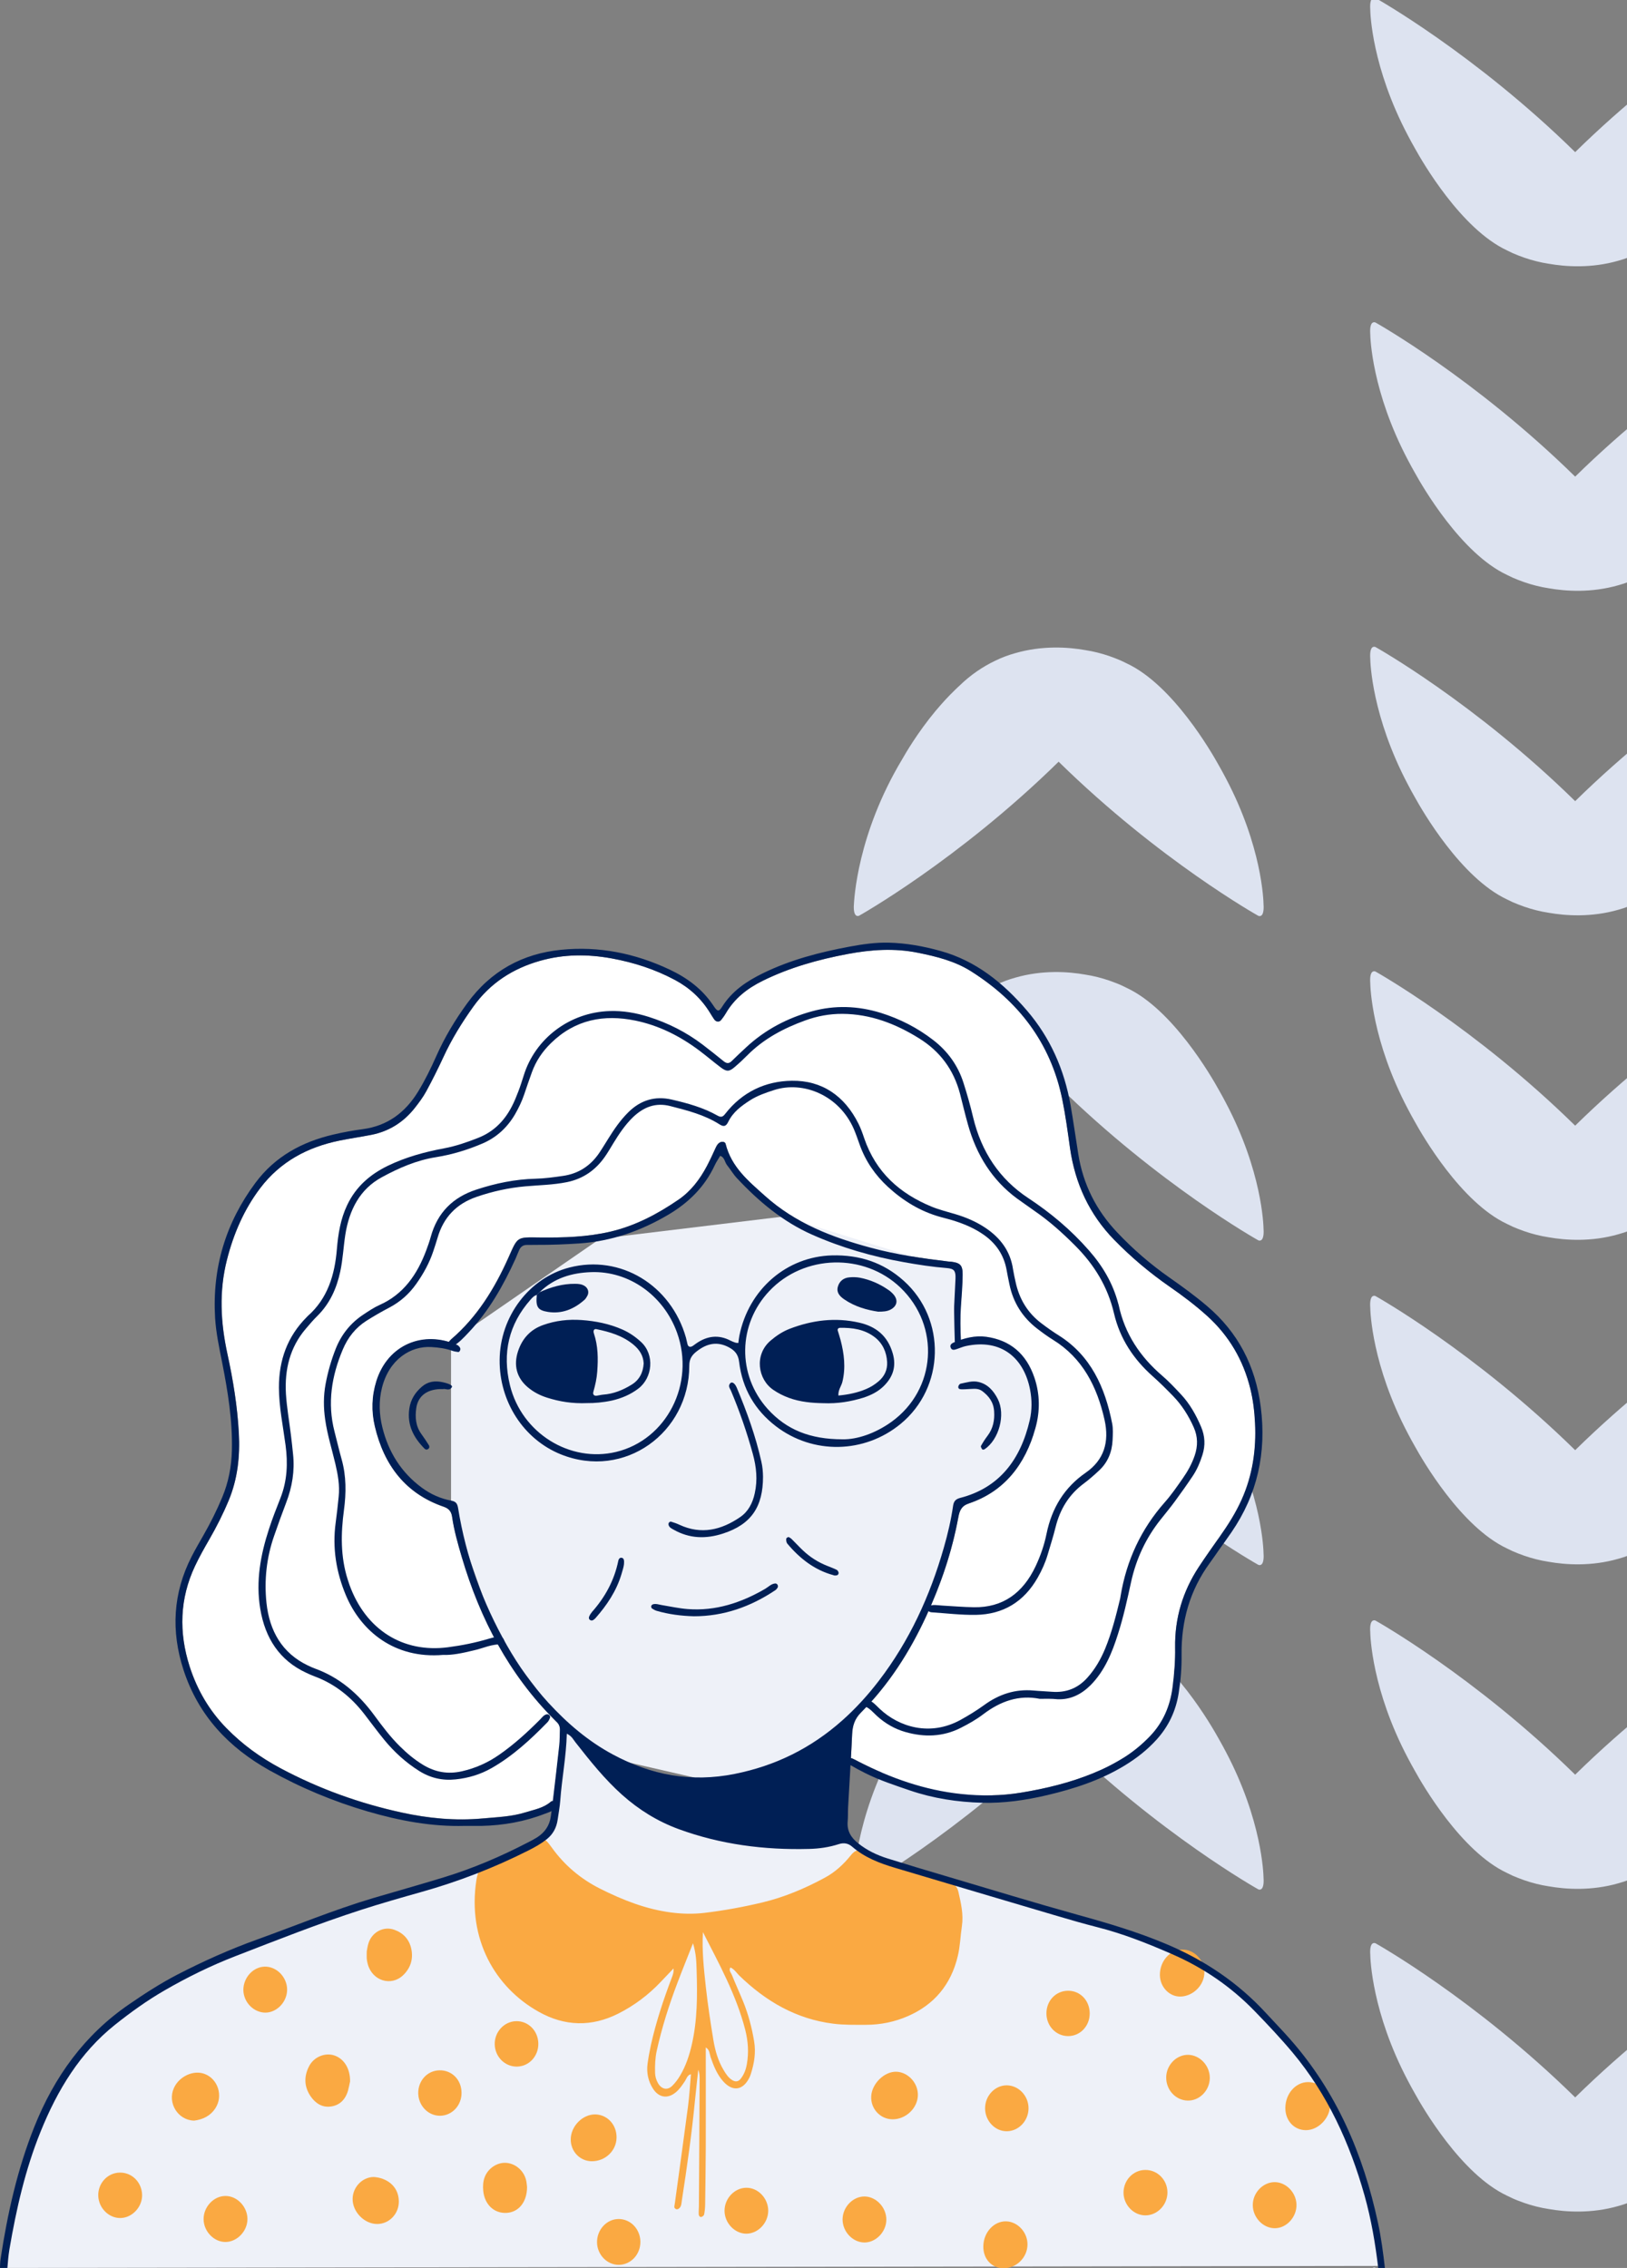<svg width="404" height="563" viewBox="0 0 404 563" fill="none" xmlns="http://www.w3.org/2000/svg">
<rect x="0" y="0" width="404" height="563" fill="#808080" stroke="none"/>
<g clip-path="url(#clip0_5_175)">
<path d="M232.342 579.234L232.562 578.985C233.956 577.324 235.491 575.644 237.145 574.053C237.746 573.457 238.06 573.177 238.147 573.1L238.173 573.078C241.032 570.292 244.06 568.268 247.102 566.822C248.73 566.018 250.405 565.402 252.082 564.935C258.856 562.975 265.253 563.428 269.462 564.171C270.146 564.277 270.673 564.377 271.013 564.445C273.046 564.861 275.04 565.456 276.97 566.219C277.908 566.569 278.833 566.984 279.739 567.454C279.767 567.467 279.793 567.481 279.821 567.494C291.218 572.839 300.819 589.48 302.65 592.802C303.261 593.868 303.839 594.926 304.384 595.972C313.358 612.958 313.736 626.289 313.752 627.38C313.761 627.546 313.767 627.673 313.771 627.76L313.775 627.822L313.775 627.995C313.775 628.029 313.774 628.062 313.774 628.094C313.768 629.357 313.445 629.891 313.224 630.045L313.202 630.06C312.834 630.346 312.423 630.121 312.423 630.121C312.423 630.121 287.848 616.374 262.868 591.877C237.897 616.36 213.343 630.098 213.343 630.098C213.343 630.098 212.003 630.831 212.003 627.972L212.003 627.799L212.007 627.728C212.089 626.026 212.86 609.869 224.018 591.274L224.099 591.132L224.113 591.112C224.686 590.103 227.711 584.801 232.342 579.234Z" fill="#DDE3F0"/>
<path d="M232.342 257.001L232.562 256.752C233.956 255.091 235.491 253.411 237.145 251.82C237.746 251.224 238.06 250.944 238.147 250.867L238.173 250.845C241.032 248.059 244.06 246.035 247.102 244.589C248.73 243.784 250.405 243.169 252.082 242.702C258.856 240.742 265.253 241.195 269.462 241.938C270.146 242.044 270.673 242.143 271.013 242.212C273.046 242.628 275.04 243.222 276.97 243.986C277.908 244.335 278.833 244.75 279.739 245.22C279.767 245.234 279.793 245.247 279.821 245.261C291.218 250.605 300.819 267.246 302.65 270.568C303.261 271.635 303.839 272.693 304.384 273.739C313.358 290.725 313.736 304.056 313.752 305.147C313.761 305.313 313.767 305.44 313.771 305.527L313.775 305.589L313.775 305.762C313.775 305.796 313.774 305.829 313.774 305.861C313.768 307.124 313.445 307.657 313.224 307.812L313.202 307.827C312.834 308.112 312.423 307.887 312.423 307.887C312.423 307.887 287.848 294.141 262.868 269.643C237.897 294.126 213.343 307.864 213.343 307.864C213.343 307.864 212.003 308.598 212.003 305.739L212.003 305.566L212.007 305.495C212.089 303.792 212.86 287.636 224.018 269.041L224.099 268.899L224.113 268.879C224.686 267.87 227.711 262.568 232.342 257.001Z" fill="#DDE3F0"/>
<path d="M232.342 418.117L232.562 417.869C233.956 416.207 235.491 414.528 237.144 412.936C237.745 412.341 238.06 412.061 238.147 411.984L238.173 411.962C241.031 409.175 244.06 407.152 247.101 405.706C248.73 404.901 250.405 404.285 252.081 403.818C258.856 401.859 265.253 402.311 269.462 403.055C270.146 403.161 270.673 403.26 271.013 403.328C273.046 403.745 275.04 404.339 276.97 405.102C277.908 405.452 278.832 405.867 279.739 406.337C279.767 406.35 279.793 406.364 279.821 406.377C291.218 411.722 300.819 428.363 302.65 431.685C303.261 432.752 303.838 433.809 304.384 434.856C313.357 451.841 313.736 465.173 313.752 466.264C313.761 466.429 313.766 466.557 313.771 466.643L313.775 466.706L313.775 466.879C313.775 466.912 313.774 466.945 313.774 466.978C313.768 468.24 313.445 468.774 313.224 468.929L313.202 468.943C312.834 469.229 312.423 469.004 312.423 469.004C312.423 469.004 287.848 455.258 262.868 430.76C237.897 455.243 213.343 468.981 213.343 468.981C213.343 468.981 212.003 469.714 212.003 466.856L212.003 466.683L212.007 466.611C212.089 464.909 212.86 448.753 224.018 430.158L224.099 430.016L224.112 429.996C224.686 428.987 227.711 423.685 232.342 418.117Z" fill="#DDE3F0"/>
<path d="M232.342 498.676L232.562 498.427C233.956 496.765 235.491 495.086 237.145 493.495C237.746 492.899 238.06 492.619 238.147 492.542L238.173 492.52C241.032 489.734 244.06 487.71 247.102 486.264C248.73 485.459 250.405 484.843 252.082 484.377C258.856 482.417 265.253 482.87 269.462 483.613C270.146 483.719 270.673 483.818 271.013 483.887C273.046 484.303 275.04 484.897 276.97 485.661C277.908 486.01 278.833 486.425 279.739 486.895C279.767 486.909 279.793 486.922 279.821 486.936C291.218 492.28 300.819 508.921 302.65 512.243C303.261 513.31 303.839 514.368 304.384 515.414C313.358 532.4 313.736 545.731 313.752 546.822C313.761 546.988 313.767 547.115 313.771 547.202L313.775 547.264L313.775 547.437C313.775 547.471 313.774 547.503 313.774 547.536C313.768 548.799 313.445 549.332 313.224 549.487L313.202 549.502C312.834 549.787 312.423 549.562 312.423 549.562C312.423 549.562 287.848 535.816 262.868 511.318C237.897 535.801 213.343 549.539 213.343 549.539C213.343 549.539 212.003 550.272 212.003 547.414L212.003 547.241L212.008 547.17C212.089 545.467 212.86 529.311 224.018 510.716L224.099 510.574L224.113 510.554C224.686 509.545 227.711 504.243 232.342 498.676Z" fill="#DDE3F0"/>
<path d="M232.342 176.444L232.562 176.195C233.956 174.534 235.491 172.854 237.145 171.263C237.746 170.667 238.06 170.388 238.147 170.31L238.173 170.288C241.032 167.502 244.06 165.479 247.102 164.032C248.73 163.228 250.405 162.612 252.082 162.145C258.856 160.185 265.253 160.638 269.462 161.381C270.146 161.487 270.673 161.587 271.013 161.655C273.046 162.071 275.04 162.666 276.97 163.429C277.908 163.779 278.833 164.194 279.739 164.664C279.767 164.677 279.793 164.691 279.821 164.704C291.218 170.049 300.819 186.69 302.65 190.012C303.261 191.078 303.839 192.136 304.384 193.182C313.358 210.168 313.736 223.499 313.752 224.59C313.761 224.756 313.767 224.883 313.771 224.97L313.775 225.032L313.775 225.205C313.775 225.239 313.774 225.272 313.774 225.304C313.768 226.567 313.445 227.101 313.224 227.255L313.202 227.27C312.834 227.556 312.423 227.331 312.423 227.331C312.423 227.331 287.848 213.584 262.868 189.087C237.897 213.57 213.343 227.308 213.343 227.308C213.343 227.308 212.003 228.041 212.003 225.182L212.003 225.009L212.008 224.938C212.089 223.236 212.86 207.079 224.018 188.484L224.099 188.342L224.113 188.322C224.686 187.314 227.711 182.011 232.342 176.444Z" fill="#DDE3F0"/>
<path d="M232.342 337.559L232.562 337.31C233.956 335.649 235.491 333.969 237.145 332.378C237.746 331.782 238.06 331.502 238.147 331.425L238.173 331.403C241.032 328.617 244.06 326.593 247.102 325.147C248.73 324.343 250.405 323.727 252.082 323.26C258.856 321.3 265.253 321.753 269.462 322.496C270.146 322.602 270.673 322.702 271.013 322.77C273.046 323.186 275.04 323.78 276.97 324.544C277.908 324.894 278.833 325.309 279.739 325.779C279.767 325.792 279.793 325.805 279.821 325.819C291.218 331.163 300.819 347.805 302.65 351.127C303.261 352.193 303.839 353.251 304.384 354.297C313.358 371.283 313.736 384.614 313.752 385.705C313.761 385.871 313.767 385.998 313.771 386.085L313.775 386.147L313.775 386.32C313.775 386.354 313.774 386.387 313.774 386.419C313.768 387.682 313.445 388.216 313.224 388.37L313.202 388.385C312.834 388.671 312.423 388.446 312.423 388.446C312.423 388.446 287.848 374.699 262.868 350.202C237.897 374.685 213.343 388.422 213.343 388.422C213.343 388.422 212.003 389.156 212.003 386.297L212.003 386.124L212.008 386.053C212.089 384.351 212.86 368.194 224.018 349.599L224.099 349.457L224.113 349.437C224.686 348.428 227.711 343.126 232.342 337.559Z" fill="#DDE3F0"/>
<path d="M421.66 533.308L421.44 533.556C420.046 535.218 418.51 536.897 416.857 538.489C416.256 539.084 415.942 539.364 415.855 539.441L415.828 539.463C412.97 542.25 409.942 544.273 406.9 545.72C405.272 546.524 403.597 547.14 401.92 547.607C395.146 549.567 388.749 549.114 384.54 548.37C383.856 548.264 383.329 548.165 382.989 548.097C380.956 547.68 378.962 547.086 377.032 546.323C376.093 545.973 375.169 545.558 374.263 545.088C374.235 545.075 374.209 545.061 374.181 545.048C362.783 539.703 353.183 523.062 351.352 519.74C350.741 518.673 350.163 517.616 349.617 516.569C340.644 499.584 340.266 486.252 340.25 485.161C340.241 484.996 340.235 484.869 340.231 484.782L340.227 484.719L340.227 484.546C340.227 484.513 340.228 484.48 340.228 484.447C340.234 483.185 340.557 482.651 340.778 482.496L340.8 482.482C341.168 482.196 341.579 482.421 341.579 482.421C341.579 482.421 366.154 496.167 391.134 520.665C416.105 496.182 440.658 482.444 440.658 482.444C440.658 482.444 441.999 481.711 441.999 484.569L441.999 484.742L441.994 484.814C441.913 486.516 441.142 502.672 429.984 521.267L429.902 521.409L429.889 521.429C429.316 522.438 426.29 527.74 421.66 533.308Z" fill="#DDE3F0"/>
<path d="M421.66 613.864L421.44 614.113C420.046 615.774 418.51 617.454 416.857 619.045C416.256 619.641 415.942 619.921 415.855 619.998L415.828 620.02C412.97 622.806 409.942 624.83 406.9 626.276C405.272 627.08 403.597 627.696 401.92 628.163C395.146 630.123 388.749 629.67 384.54 628.927C383.856 628.821 383.329 628.722 382.989 628.653C380.956 628.237 378.962 627.643 377.032 626.879C376.093 626.529 375.169 626.115 374.263 625.645C374.235 625.631 374.209 625.618 374.181 625.604C362.783 620.26 353.183 603.618 351.352 600.297C350.741 599.23 350.163 598.172 349.617 597.126C340.644 580.14 340.266 566.809 340.25 565.718C340.241 565.552 340.235 565.425 340.231 565.338L340.227 565.276L340.227 565.103C340.227 565.069 340.228 565.036 340.228 565.004C340.234 563.741 340.557 563.208 340.778 563.053L340.8 563.038C341.168 562.752 341.579 562.978 341.579 562.978C341.579 562.978 366.154 576.724 391.134 601.221C416.105 576.738 440.658 563.001 440.658 563.001C440.658 563.001 441.999 562.267 441.999 565.126L441.999 565.299L441.994 565.37C441.913 567.073 441.142 583.229 429.984 601.824L429.902 601.966L429.889 601.986C429.316 602.995 426.29 608.297 421.66 613.864Z" fill="#DDE3F0"/>
<path d="M421.654 50.406L421.434 50.654C420.04 52.316 418.505 53.995 416.852 55.587C416.251 56.182 415.936 56.462 415.849 56.539L415.823 56.561C412.965 59.348 409.936 61.371 406.895 62.817C405.266 63.622 403.591 64.238 401.915 64.704C395.14 66.664 388.743 66.212 384.534 65.468C383.85 65.362 383.323 65.263 382.983 65.195C380.95 64.778 378.956 64.184 377.026 63.421C376.088 63.071 375.164 62.656 374.257 62.186C374.229 62.173 374.203 62.159 374.176 62.145C362.778 56.801 353.177 40.16 351.347 36.838C350.735 35.771 350.158 34.714 349.612 33.667C340.639 16.682 340.26 3.35 340.244 2.259C340.235 2.094 340.23 1.966 340.225 1.879L340.221 1.817L340.221 1.644C340.221 1.611 340.222 1.578 340.222 1.545C340.228 0.283 340.551 -0.251 340.772 -0.406L340.794 -0.42C341.162 -0.706 341.573 -0.481 341.573 -0.481C341.573 -0.481 366.148 13.265 391.128 37.763C416.099 13.28 440.653 -0.458 440.653 -0.458C440.653 -0.458 441.993 -1.191 441.993 1.667L441.993 1.84L441.989 1.911C441.907 3.614 441.136 19.77 429.978 38.365L429.897 38.507L429.884 38.527C429.31 39.536 426.285 44.838 421.654 50.406Z" fill="#DDE3F0"/>
<path d="M421.654 372.639L421.434 372.888C420.04 374.549 418.505 376.229 416.852 377.82C416.251 378.416 415.936 378.696 415.849 378.773L415.823 378.795C412.965 381.581 409.936 383.605 406.895 385.051C405.266 385.855 403.591 386.471 401.915 386.938C395.14 388.898 388.743 388.445 384.534 387.702C383.85 387.596 383.323 387.496 382.983 387.428C380.95 387.012 378.956 386.418 377.026 385.654C376.088 385.304 375.164 384.889 374.257 384.419C374.229 384.406 374.203 384.393 374.175 384.379C362.778 379.035 353.177 362.393 351.346 359.071C350.735 358.005 350.157 356.947 349.612 355.901C340.638 338.915 340.26 325.584 340.244 324.493C340.235 324.327 340.23 324.2 340.225 324.113L340.221 324.051L340.221 323.878C340.221 323.844 340.222 323.811 340.222 323.779C340.228 322.516 340.551 321.982 340.772 321.828L340.794 321.813C341.162 321.527 341.573 321.752 341.573 321.752C341.573 321.752 366.148 335.499 391.128 359.996C416.099 335.513 440.653 321.776 440.653 321.776C440.653 321.776 441.993 321.042 441.993 323.901L441.993 324.074L441.989 324.145C441.907 325.847 441.136 342.004 429.978 360.599L429.897 360.741L429.884 360.761C429.31 361.77 426.285 367.072 421.654 372.639Z" fill="#DDE3F0"/>
<path d="M421.654 211.522L421.434 211.771C420.04 213.432 418.505 215.112 416.852 216.703C416.251 217.299 415.936 217.579 415.849 217.656L415.823 217.678C412.965 220.464 409.936 222.488 406.895 223.934C405.266 224.739 403.591 225.354 401.915 225.821C395.14 227.781 388.743 227.328 384.534 226.585C383.85 226.479 383.323 226.38 382.983 226.311C380.95 225.895 378.956 225.301 377.026 224.537C376.088 224.188 375.164 223.773 374.257 223.303C374.229 223.289 374.203 223.276 374.175 223.262C362.778 217.918 353.177 201.277 351.346 197.955C350.735 196.888 350.157 195.83 349.612 194.784C340.638 177.798 340.26 164.467 340.244 163.376C340.235 163.21 340.23 163.083 340.225 162.996L340.221 162.934L340.221 162.761C340.221 162.727 340.222 162.694 340.222 162.662C340.228 161.399 340.551 160.866 340.772 160.711L340.794 160.696C341.162 160.411 341.573 160.636 341.573 160.636C341.573 160.636 366.148 174.382 391.128 198.88C416.099 174.397 440.653 160.659 440.653 160.659C440.653 160.659 441.993 159.925 441.993 162.784L441.993 162.957L441.989 163.028C441.907 164.731 441.136 180.887 429.978 199.482L429.897 199.624L429.884 199.644C429.31 200.653 426.285 205.955 421.654 211.522Z" fill="#DDE3F0"/>
<path d="M421.654 130.964L421.434 131.213C420.04 132.874 418.505 134.553 416.851 136.145C416.25 136.74 415.936 137.02 415.849 137.098L415.823 137.12C412.964 139.906 409.936 141.929 406.894 143.376C405.266 144.18 403.591 144.796 401.914 145.263C395.14 147.223 388.743 146.77 384.534 146.027C383.85 145.921 383.323 145.821 382.983 145.753C380.95 145.337 378.956 144.742 377.026 143.979C376.088 143.629 375.164 143.214 374.257 142.744C374.229 142.731 374.203 142.717 374.175 142.704C362.778 137.359 353.177 120.718 351.346 117.396C350.735 116.329 350.157 115.272 349.612 114.226C340.638 97.24 340.26 83.909 340.244 82.817C340.235 82.652 340.229 82.525 340.225 82.438L340.221 82.376L340.221 82.202C340.221 82.169 340.222 82.136 340.222 82.103C340.228 80.841 340.551 80.307 340.772 80.152L340.794 80.138C341.162 79.852 341.573 80.077 341.573 80.077C341.573 80.077 366.148 93.824 391.128 118.321C416.099 93.838 440.653 80.1 440.653 80.1C440.653 80.1 441.993 79.367 441.993 82.225L441.993 82.399L441.989 82.47C441.907 84.172 441.136 100.329 429.978 118.924L429.897 119.066L429.884 119.086C429.31 120.094 426.285 125.397 421.654 130.964Z" fill="#DDE3F0"/>
<path d="M421.654 453.197L421.434 453.446C420.04 455.107 418.505 456.787 416.851 458.378C416.25 458.974 415.936 459.254 415.849 459.331L415.823 459.353C412.964 462.139 409.936 464.163 406.894 465.609C405.266 466.413 403.591 467.029 401.914 467.496C395.14 469.456 388.743 469.003 384.534 468.26C383.85 468.154 383.323 468.054 382.983 467.986C380.95 467.57 378.956 466.976 377.026 466.212C376.088 465.862 375.164 465.447 374.257 464.978C374.229 464.964 374.203 464.951 374.175 464.937C362.778 459.593 353.177 442.951 351.346 439.63C350.735 438.563 350.157 437.505 349.612 436.459C340.638 419.473 340.26 406.142 340.244 405.051C340.235 404.885 340.229 404.758 340.225 404.671L340.221 404.609L340.221 404.436C340.221 404.402 340.222 404.369 340.222 404.337C340.228 403.074 340.551 402.541 340.772 402.386L340.794 402.371C341.162 402.085 341.573 402.311 341.573 402.311C341.573 402.311 366.148 416.057 391.128 440.554C416.099 416.071 440.653 402.334 440.653 402.334C440.653 402.334 441.993 401.6 441.993 404.459L441.993 404.632L441.989 404.703C441.907 406.405 441.136 422.562 429.978 441.157L429.897 441.299L429.884 441.319C429.31 442.328 426.285 447.63 421.654 453.197Z" fill="#DDE3F0"/>
<path d="M421.654 292.08L421.434 292.329C420.04 293.991 418.505 295.67 416.851 297.262C416.25 297.857 415.936 298.137 415.849 298.214L415.823 298.236C412.964 301.022 409.936 303.046 406.894 304.492C405.266 305.297 403.591 305.913 401.914 306.379C395.14 308.339 388.743 307.887 384.534 307.143C383.85 307.037 383.323 306.938 382.983 306.869C380.95 306.453 378.956 305.859 377.026 305.095C376.088 304.746 375.164 304.331 374.257 303.861C374.229 303.847 374.203 303.834 374.175 303.82C362.778 298.476 353.177 281.835 351.346 278.513C350.735 277.446 350.157 276.388 349.612 275.342C340.638 258.357 340.26 245.025 340.244 243.934C340.235 243.769 340.229 243.641 340.225 243.554L340.221 243.492L340.221 243.319C340.221 243.286 340.222 243.253 340.222 243.22C340.228 241.958 340.551 241.424 340.772 241.269L340.794 241.254C341.162 240.969 341.573 241.194 341.573 241.194C341.573 241.194 366.148 254.94 391.128 279.438C416.099 254.955 440.653 241.217 440.653 241.217C440.653 241.217 441.993 240.484 441.993 243.342L441.993 243.515L441.989 243.586C441.907 245.289 441.136 261.445 429.978 280.04L429.897 280.182L429.884 280.202C429.31 281.211 426.285 286.513 421.654 292.08Z" fill="#DDE3F0"/>
</g>
<g clip-path="url(#clip1_5_175)">
<path d="M220.014 377.895C226.989 377.895 232.644 371.954 232.644 364.624C232.644 357.294 226.989 351.353 220.014 351.353C213.039 351.353 207.384 357.294 207.384 364.624C207.384 371.954 213.039 377.895 220.014 377.895Z" fill="#DAADAC"/>
<path d="M134.875 377.895C141.851 377.895 147.505 371.954 147.505 364.624C147.505 357.294 141.851 351.353 134.875 351.353C127.9 351.353 122.245 357.294 122.245 364.624C122.245 371.954 127.9 377.895 134.875 377.895Z" fill="#DAADAC"/>
<path d="M308.36 372.237C306.852 375.57 304.913 378.574 302.838 381.517C301.095 384.006 299.333 386.455 297.669 389.006C293.733 395.014 291.696 401.64 291.814 408.985C291.872 412.298 291.579 415.59 291.168 418.882C290.561 423.573 288.779 427.627 285.567 430.981C283.707 432.915 281.69 434.623 279.439 436.063C276.932 437.668 274.289 439.026 271.567 440.157C265.771 442.524 259.74 443.985 253.611 444.993C248.638 445.836 243.625 445.857 238.651 445.343C229.683 444.376 221.263 441.433 213.196 437.297C212.706 437.03 212.217 436.783 211.727 436.557C211.59 436.495 211.434 436.454 211.296 436.433C211.414 434.479 211.512 432.503 211.59 430.528C211.688 428.368 212.236 426.66 213.822 425.096C214.273 424.643 214.704 424.191 215.095 423.738C215.546 423.306 215.957 422.853 216.368 422.401C221.968 416.146 226.413 408.985 229.996 401.208C230.173 400.817 230.368 400.426 230.525 400.014C230.74 399.541 230.956 399.068 231.152 398.595C234.226 391.558 236.576 384.274 237.966 376.64C238.279 375.035 238.73 373.842 240.551 373.225C249.362 370.262 254.571 363.595 257.116 354.48C258.271 350.344 258.252 346.147 256.862 342.011C254.845 336.044 250.811 332.67 244.878 331.847C242.704 331.559 240.59 331.929 238.553 332.608C238.416 329.851 238.357 327.053 238.553 324.275C238.749 321.662 238.945 319.049 238.984 316.415C239.004 314.049 238.397 313.493 236.106 313.205C235.89 313.164 235.675 313.185 235.459 313.164C228.978 312.382 222.516 311.456 216.192 309.749C206.636 307.177 197.511 303.72 189.855 296.827C185.802 293.185 181.572 289.728 180.123 283.926C180.006 283.412 179.242 283.309 178.753 283.597C178.107 283.947 177.852 284.543 177.578 285.161C176.912 286.601 176.246 288.041 175.522 289.44C173.74 292.774 171.547 295.695 168.453 297.815C163.225 301.395 157.723 304.275 151.594 305.736C145.817 307.094 139.963 307.259 134.088 307.197C128.234 307.115 128.586 306.888 126.217 312.197C122.771 319.913 118.424 326.97 112.04 332.444C111.805 332.629 111.59 332.896 111.413 333.143C103.738 330.88 96.082 334.604 93.497 342.937C92.361 346.6 92.244 350.386 93.125 354.11C95.416 363.904 100.859 370.838 110.141 374.048C111.472 374.5 112.118 375.22 112.314 376.62C112.823 380.015 113.744 383.307 114.723 386.578C116.798 393.615 119.422 400.302 122.751 406.537C123.064 407.133 123.378 407.73 123.71 408.327C127.509 415.117 132.13 421.372 137.75 426.989C137.907 427.154 138.044 427.318 138.22 427.462C138.847 428.018 139.14 428.717 139.101 429.561C139.042 430.816 139.082 432.092 138.944 433.326C138.494 437.647 137.965 441.948 137.456 446.248C137.417 446.536 137.398 446.803 137.358 447.092C137.163 447.03 136.967 447.092 136.81 447.236C134.97 448.84 132.698 449.19 130.525 449.869C127.039 450.96 123.456 451.063 119.892 451.392C113.097 452.03 106.381 451.371 99.782 449.931C89.326 447.668 79.281 444.067 69.706 438.964C64.693 436.289 60.209 433.038 56.195 428.944C51.965 424.602 48.989 419.52 47.109 413.697C44.388 405.199 44.623 396.846 48.441 388.739C49.498 386.496 50.732 384.315 51.965 382.175C53.767 379.048 55.392 375.817 56.802 372.463C59.015 367.114 59.622 361.496 59.308 355.715C58.956 349.069 57.898 342.567 56.489 336.106C54.785 328.308 54.374 320.53 56.371 312.711C58.016 306.23 60.62 300.243 64.595 294.975C69.627 288.309 76.442 284.749 84.255 283.144C86.918 282.609 89.6 282.218 92.283 281.704C96.61 280.84 100.194 278.597 103.013 275.037C104.031 273.72 105.069 272.362 105.872 270.881C107.38 268.103 108.79 265.264 110.121 262.404C112.158 257.959 114.703 253.844 117.523 249.914C121.752 243.988 127.431 240.408 134.108 238.515C139.982 236.849 145.935 236.828 151.907 237.919C157.39 238.927 162.657 240.614 167.65 243.289C171.214 245.202 174.112 247.857 176.305 251.396C176.658 251.972 176.99 252.569 177.382 253.104C177.852 253.721 178.596 253.762 179.066 253.206C179.497 252.692 179.888 252.136 180.221 251.56C182.414 247.816 185.587 245.367 189.327 243.515C196.062 240.182 203.17 238.207 210.474 236.828C216.29 235.717 222.105 235.326 227.96 236.519C232.561 237.445 237.143 238.577 241.197 241.149C252.769 248.474 260.837 258.68 263.774 272.836C264.596 276.827 265.144 280.922 265.712 284.975C266.985 293.864 270.549 301.477 276.697 307.794C280.907 312.115 285.489 315.962 290.404 319.357C293.674 321.641 296.866 324.008 299.822 326.703C305.168 331.559 308.732 337.567 310.494 344.748C311.179 347.546 311.512 350.365 311.669 353.225C312.002 359.83 311.062 366.188 308.36 372.237Z" fill="white"/>
<path d="M340 544.5L343 562.5L1 563V559L5 541.5L10 528L16 516L24.5 505.5L35 496.5L51.5 487.5L89 473.5L120 463.5L136.5 455L138.5 446.5L140 428L150.5 438.5L209.5 455L215.5 460.5L237.5 467.5L281 480L298 487.5L310 496.5L323.5 511.5L331.5 523L340 544.5Z" fill="#EEF1F8"/>
<path d="M123.5 406.5L139.5 427.5L149.5 436L186.5 444.5L210.5 427.5L222.5 413.5L234 389.5L238 373L245 370.5L251.5 365.5L255.5 357L257 349.5L255.5 341L253.5 337.5L248.5 334L242.5 333H238V315.5L194.5 302L149 307.5L112 333V374L123.5 406.5Z" fill="#EEF1F8"/>
<path d="M181.359 488.408C180.889 489.19 181.535 489.725 181.751 490.301C182.632 492.503 183.631 494.663 184.531 496.865C185.824 500.034 186.685 503.326 187.253 506.721C187.723 509.519 187.292 512.173 186.45 514.807C186.352 515.136 186.235 515.466 186.078 515.754C184.492 518.963 181.888 519.313 179.538 516.638C178.03 514.931 177.188 512.811 176.444 510.651C176.17 509.828 176.229 508.82 175.25 508.264C175.25 516.535 175.269 524.766 175.25 532.975C175.23 537.77 175.152 542.584 175.093 547.378C175.074 548.16 174.995 548.963 174.839 549.745C174.78 549.992 174.427 550.28 174.153 550.341C173.801 550.424 173.527 550.053 173.507 549.745C173.468 549.066 173.527 548.387 173.546 547.708C173.605 537.07 173.683 526.453 173.723 515.815C173.723 515.136 173.644 514.457 173.39 513.778C173.116 516.33 172.822 518.881 172.567 521.453C171.764 529.745 170.59 537.975 169.317 546.206C169.199 546.967 169.238 547.852 168.475 548.325C168.318 548.428 168.044 548.469 167.887 548.407C167.711 548.346 167.476 548.119 167.457 547.955C167.417 547.625 167.535 547.276 167.574 546.946C168.671 538.922 169.787 530.897 170.844 522.873C171.177 520.28 171.334 517.667 171.569 514.91C170.648 515.136 170.492 515.98 170.12 516.556C169.434 517.585 168.749 518.634 167.789 519.416C165.792 521.062 163.599 520.753 162.15 518.511C160.956 516.659 160.505 514.54 160.799 512.297C161.014 510.713 161.308 509.149 161.641 507.585C162.914 501.906 164.735 496.412 166.791 491.001C167.065 490.301 167.339 489.581 167.241 488.655C166.184 489.766 165.126 490.878 164.089 491.968C160.995 495.24 157.47 497.873 153.515 499.869C146.857 503.223 140.2 503.017 133.777 499.416C122.949 493.367 116.037 481.392 118.289 466.742C118.406 465.96 118.641 465.178 118.837 464.417C119.091 463.429 119.561 462.73 120.697 463.162C121.539 463.471 122.166 462.874 122.812 462.524C125.455 461.166 128.06 459.746 130.664 458.368C131.251 458.059 131.819 457.73 132.446 457.504C135.03 456.516 134.972 455.796 137.008 458.635C140.2 463.1 144.273 466.475 149.07 468.882C154.69 471.701 160.466 473.964 166.693 474.767C169.415 475.116 172.117 475.178 174.819 474.87C179.675 474.293 184.512 473.409 189.27 472.277C194.694 470.981 199.844 468.82 204.778 466.145C207.343 464.767 209.478 462.812 211.299 460.528C212.297 459.273 213.257 458.985 214.686 459.602C217.192 460.693 219.738 461.722 222.303 462.648C226.728 464.232 231.154 465.775 235.618 467.215C236.911 467.627 237.674 468.285 237.988 469.664C238.614 472.442 239.28 475.219 238.849 478.121C238.477 480.61 238.418 483.12 237.831 485.569C236.127 492.77 231.878 497.667 225.495 500.466C222.166 501.927 218.642 502.647 214.999 502.647C212.278 502.647 209.575 502.709 206.854 502.359C197.749 501.207 190.171 496.844 183.533 490.384C182.847 489.705 182.319 488.799 181.359 488.408ZM174.545 479.643C174.271 484.252 174.78 488.758 175.269 493.285C175.759 497.709 176.425 502.091 177.149 506.474C177.58 509.066 178.305 511.577 179.656 513.84C180.223 514.807 180.83 515.754 181.81 516.371C182.593 516.844 183.278 516.803 183.866 516.103C184.747 515.033 185.217 513.758 185.452 512.4C185.961 509.54 185.765 506.721 185.06 503.923C182.828 495.24 178.579 487.544 174.545 479.643ZM172.078 482.4C170.609 486.145 169.376 489.149 168.22 492.215C166.125 497.729 164.343 503.326 163.07 509.108C162.679 510.898 162.62 512.708 162.659 514.54C162.679 515.466 162.933 516.33 163.384 517.132C164.265 518.655 165.714 518.984 166.928 517.791C167.711 517.029 168.377 516.103 168.945 515.136C170.315 512.791 171.177 510.219 171.784 507.544C173.174 501.495 173.174 495.342 172.978 489.19C172.92 487.153 172.9 485.096 172.078 482.4Z" fill="#FAA942"/>
<path d="M115.423 453.264C107.199 453.491 99.21 451.989 91.319 449.684C82.801 447.194 74.636 443.799 66.843 439.437C56.915 433.861 49.318 426.022 45.578 414.582C42.425 404.911 42.934 395.488 47.575 386.414C48.495 384.603 49.533 382.854 50.532 381.085C52.275 378.039 53.841 374.912 55.192 371.661C56.739 367.957 57.483 364.069 57.581 360.015C57.757 352.649 56.582 345.468 55.172 338.287C54.448 334.604 53.645 330.942 53.41 327.156C52.666 314.625 56.112 303.452 63.436 293.617C68.331 287.033 75.067 283.453 82.704 281.663C85.132 281.087 87.618 280.634 90.085 280.305C96.117 279.502 100.581 276.272 103.831 270.963C105.535 268.165 106.984 265.223 108.315 262.219C110.391 257.527 112.995 253.206 115.972 249.112C121.866 240.985 129.815 236.725 139.332 235.779C148.711 234.832 157.718 236.643 166.334 240.717C170.681 242.775 174.441 245.552 177.202 249.729C178.142 251.169 178.514 251.19 179.316 249.914C181.823 245.943 185.426 243.577 189.44 241.602C196.313 238.248 203.558 236.376 210.959 234.997C214.171 234.4 217.421 233.927 220.672 234.009C225.019 234.112 229.307 234.894 233.536 236.067C242.289 238.495 249.103 243.968 255.017 250.881C260.774 257.589 264.259 265.47 265.826 274.317C266.53 278.35 267.098 282.424 267.744 286.477C268.958 294.049 272.229 300.469 277.378 305.901C281.373 310.14 285.739 313.905 290.458 317.197C293.631 319.419 296.744 321.683 299.72 324.213C307.357 330.695 311.743 339.007 313.055 349.254C314.524 360.694 312.193 371.023 305.79 380.365C304.772 381.846 303.715 383.307 302.677 384.768C301.894 385.879 301.15 386.99 300.347 388.08C295.471 394.788 293.298 402.401 293.396 410.796C293.435 414.006 293.18 417.174 292.671 420.343C291.966 424.767 290.145 428.573 287.228 431.804C284.897 434.396 282.195 436.495 279.258 438.285C273.266 441.927 266.746 444.046 260.03 445.631C254.703 446.886 249.319 447.668 243.875 447.524C237.785 447.359 231.754 446.454 225.919 444.458C222.199 443.182 218.459 441.968 214.915 440.199C213.544 439.52 212.193 438.779 210.861 437.997C210.47 437.771 210.235 437.277 210.529 436.824C210.783 436.413 211.253 436.351 211.684 436.557C212.173 436.783 212.663 437.03 213.152 437.298C221.22 441.433 229.659 444.396 238.608 445.343C243.581 445.878 248.594 445.836 253.568 445.013C259.697 444.005 265.728 442.544 271.524 440.158C274.265 439.026 276.889 437.688 279.415 436.084C281.647 434.643 283.683 432.936 285.544 431.001C288.755 427.648 290.537 423.594 291.144 418.903C291.575 415.611 291.849 412.319 291.79 409.006C291.672 401.66 293.709 395.035 297.645 389.027C299.309 386.496 301.071 384.027 302.814 381.537C304.89 378.595 306.828 375.57 308.316 372.237C311.019 366.188 311.958 359.83 311.626 353.225C311.489 350.365 311.156 347.546 310.47 344.768C308.708 337.588 305.144 331.579 299.799 326.724C296.822 324.028 293.65 321.641 290.38 319.378C285.465 315.962 280.903 312.115 276.673 307.794C270.525 301.498 266.961 293.864 265.688 284.996C265.121 280.943 264.572 276.848 263.75 272.836C260.813 258.68 252.745 248.495 241.173 241.149C237.12 238.577 232.538 237.445 227.936 236.52C222.081 235.326 216.266 235.738 210.45 236.828C203.147 238.207 196.039 240.182 189.303 243.515C185.582 245.367 182.391 247.816 180.217 251.56C179.884 252.137 179.473 252.692 179.062 253.206C178.592 253.783 177.848 253.721 177.378 253.104C176.986 252.569 176.653 251.972 176.281 251.396C174.108 247.857 171.19 245.203 167.626 243.289C162.633 240.614 157.366 238.927 151.883 237.919C145.911 236.828 139.958 236.849 134.104 238.515C127.427 240.408 121.729 243.989 117.499 249.914C114.679 253.865 112.153 257.959 110.097 262.404C108.766 265.284 107.356 268.103 105.848 270.881C105.045 272.362 104.027 273.72 102.989 275.037C100.189 278.597 96.586 280.84 92.259 281.704C89.596 282.239 86.894 282.609 84.231 283.165C76.418 284.77 69.623 288.329 64.571 294.996C60.596 300.263 57.992 306.251 56.347 312.732C54.35 320.551 54.761 328.328 56.465 336.127C57.875 342.587 58.932 349.11 59.304 355.735C59.617 361.517 59.01 367.134 56.778 372.484C55.388 375.838 53.743 379.068 51.942 382.196C50.708 384.336 49.474 386.517 48.417 388.759C44.599 396.866 44.364 405.22 47.086 413.718C48.965 419.541 51.942 424.623 56.171 428.964C60.185 433.08 64.669 436.31 69.682 438.985C79.257 444.088 89.302 447.688 99.759 449.972C106.357 451.413 113.074 452.05 119.868 451.433C123.452 451.104 127.035 451.001 130.501 449.91C132.674 449.231 134.946 448.861 136.786 447.256C137.119 446.968 137.628 447.092 137.883 447.565C138.118 447.997 138.157 448.45 137.844 448.841C137.178 449.684 136.179 449.91 135.279 450.26C130.246 452.215 124.999 453.141 119.653 453.264C118.263 453.285 116.853 453.264 115.423 453.264Z" fill="#001F55"/>
<path d="M258.177 421.722C253.027 420.693 248.445 422.298 244.177 425.528C242.434 426.866 240.495 427.956 238.537 428.944C234.132 431.166 229.51 431.29 224.87 429.973C222.226 429.232 219.837 427.874 217.742 425.96C216.842 425.137 216.058 424.17 214.923 423.656C214.629 423.512 214.413 423.203 214.551 422.833C214.707 422.36 215.079 422.092 215.549 422.154C215.96 422.216 216.411 422.36 216.744 422.627C217.351 423.1 217.879 423.676 218.447 424.211C223.225 428.718 230.92 431.104 238.479 426.969C240.495 425.858 242.473 424.644 244.353 423.286C248.073 420.57 252.107 419.253 256.65 419.664C258.158 419.808 259.685 419.849 261.212 419.973C264.678 420.24 267.615 419.15 270.024 416.454C271.923 414.335 273.313 411.928 274.41 409.294C276.055 405.302 277.112 401.105 278.13 396.907C278.189 396.681 278.209 396.455 278.248 396.228C279.716 387.319 283.358 379.562 289.233 372.916C290.858 371.085 292.268 369.027 293.678 367.011C294.911 365.262 295.949 363.39 296.654 361.332C297.457 358.966 297.457 356.661 296.419 354.336C295.127 351.415 293.443 348.76 291.23 346.497C289.605 344.83 287.94 343.164 286.198 341.62C281.518 337.444 278.111 332.403 276.622 326.065C275.076 319.419 271.708 313.967 267.028 309.275C263.875 306.107 260.586 303.144 256.924 300.634C255.475 299.625 254.026 298.597 252.597 297.568C246.37 293 242.454 286.704 240.339 279.111C239.634 276.601 239.027 274.05 238.381 271.519C236.795 265.49 233.388 260.984 228.277 257.795C222.383 254.112 216.117 251.725 209.185 251.684C205.994 251.663 202.88 252.239 199.904 253.33C194.637 255.244 189.683 257.836 185.59 261.951C184.572 262.98 183.515 263.968 182.418 264.894C181.067 266.066 180.401 266.066 178.933 264.955C177.17 263.618 175.486 262.178 173.704 260.84C168.868 257.198 163.581 254.544 157.746 253.351C149.992 251.766 142.825 253.063 136.814 258.947C134.699 261.005 133.074 263.392 132.056 266.231C131.39 268.042 130.783 269.873 130.156 271.704C129.569 273.432 128.786 275.058 127.885 276.622C125.946 279.934 123.283 282.362 119.857 283.844C116.117 285.449 112.259 286.622 108.265 287.259C103.448 288.021 99.042 289.934 94.812 292.239C89.369 295.181 86.725 300.325 85.746 306.498C85.276 309.543 85.139 312.629 84.493 315.633C83.593 319.851 81.889 323.596 78.854 326.621C77.816 327.629 76.876 328.74 75.936 329.851C71.981 334.46 70.649 339.995 71.002 346.024C71.217 349.439 71.824 352.814 72.236 356.209C72.431 357.793 72.608 359.377 72.764 360.962C73.215 365.139 72.549 369.151 71.061 373.019C70.003 375.776 69.005 378.554 68.045 381.332C66.185 386.681 65.578 392.257 66.165 397.875C66.909 404.891 70.062 410.385 76.426 413.43C77.013 413.718 77.62 413.985 78.227 414.212C84.297 416.413 89.016 420.487 92.894 425.755C94.891 428.471 96.908 431.166 99.296 433.512C101.039 435.24 102.899 436.804 104.995 438.08C108.03 439.931 111.202 440.507 114.707 439.705C118.055 438.944 121.11 437.586 123.949 435.61C127.591 433.08 130.881 430.096 134.033 426.927C134.582 426.392 135.012 425.672 135.835 425.549C136.011 425.528 136.266 425.631 136.403 425.775C136.54 425.919 136.657 426.207 136.598 426.372C136.442 426.783 136.246 427.216 135.952 427.524C131.742 431.845 127.337 435.898 122.128 438.882C119.328 440.487 116.332 441.392 113.14 441.721C109.89 442.071 106.894 441.392 104.074 439.623C100.785 437.545 97.906 434.952 95.4 431.886C93.696 429.808 92.11 427.627 90.465 425.508C87.176 421.249 83.162 418.039 78.208 416.187C77.483 415.919 76.798 415.611 76.093 415.282C69.435 412.216 65.832 406.702 64.618 399.356C63.483 392.525 64.697 385.941 66.811 379.5C67.653 376.908 68.652 374.377 69.651 371.846C71.315 367.587 71.511 363.246 70.904 358.739C70.277 354.007 69.279 349.316 69.259 344.48C69.24 337.608 71.394 331.744 76.152 326.971C76.23 326.888 76.308 326.806 76.387 326.724C81.341 322.382 83.123 316.518 83.651 310.078C83.965 306.313 84.552 302.629 86.197 299.173C88.39 294.543 91.934 291.519 96.301 289.399C100.765 287.239 105.465 285.963 110.301 285.058C113.179 284.523 115.98 283.556 118.74 282.465C122.5 280.984 125.202 278.33 127.082 274.688C127.709 273.494 128.218 272.219 128.707 270.943C129.197 269.667 129.608 268.371 130.019 267.075C132.819 257.877 141.376 251.293 151.421 250.984C154.711 250.881 157.922 251.437 161.055 252.425C165.872 253.947 170.376 256.211 174.468 259.318C176.23 260.655 177.954 262.034 179.677 263.433C180.401 264.009 180.989 264.091 181.674 263.412C182.868 262.239 184.082 261.108 185.296 259.976C190.035 255.573 195.596 252.692 201.627 251.046C207.286 249.482 213.023 249.688 218.702 251.437C223.44 252.918 227.807 255.141 231.782 258.227C235.287 260.943 237.852 264.441 239.242 268.803C240.143 271.622 240.946 274.461 241.631 277.342C243.687 285.943 248.171 292.691 255.338 297.424C260.899 301.086 265.97 305.345 270.415 310.428C273.803 314.275 276.348 318.576 277.68 323.637C277.699 323.74 277.739 323.864 277.778 323.966C279.305 331.189 283.163 336.847 288.547 341.476C290.231 342.917 291.759 344.563 293.286 346.188C295.44 348.493 296.987 351.25 298.24 354.192C299.219 356.497 299.337 358.801 298.573 361.188C297.985 363.04 297.241 364.809 296.164 366.414C294.735 368.554 293.227 370.673 291.7 372.752C290.564 374.295 289.35 375.756 288.175 377.237C284.553 381.784 282.125 386.949 280.852 392.751C279.912 397.093 278.953 401.434 277.602 405.652C276.877 407.936 276.074 410.179 275.017 412.298C273.901 414.541 272.53 416.598 270.787 418.347C268.477 420.631 265.814 421.969 262.563 421.825C261.114 421.66 259.704 421.722 258.177 421.722Z" fill="#001F55"/>
<path d="M110.042 410.817C97.96 411.846 89.638 404.932 85.898 396.043C83.49 390.303 82.491 384.274 83.353 377.978C83.647 375.838 83.881 373.678 84.097 371.517C84.391 368.739 83.901 366.065 83.274 363.39C82.413 359.727 81.277 356.168 80.749 352.423C80.318 349.46 80.298 346.538 80.846 343.575C81.414 340.53 82.256 337.608 83.392 334.748C84.841 331.148 87.151 328.349 90.284 326.292C91.577 325.448 92.869 324.563 94.259 323.946C100.192 321.312 103.619 316.374 105.871 310.304C106.263 309.234 106.654 308.164 106.948 307.074C108.632 300.942 112.529 297.198 118.246 295.325C123.044 293.741 127.939 292.733 132.971 292.609C135.262 292.547 137.514 292.239 139.785 291.91C143.545 291.375 146.541 289.502 148.753 286.272C149.576 285.058 150.32 283.803 151.103 282.568C152.533 280.264 154.06 278.062 155.979 276.149C159.053 273.083 162.656 272.013 166.788 272.959C170.723 273.865 174.62 274.935 178.184 276.951C179.045 277.424 179.476 277.28 180.064 276.519C184.332 271.025 190.128 268.371 196.629 268.289C204.05 268.186 209.709 271.972 213.195 279.009C213.743 280.12 214.174 281.313 214.565 282.486C217.483 291.087 223.494 296.313 231.327 299.543C233.246 300.325 235.263 300.819 237.26 301.416C239.884 302.197 242.39 303.267 244.701 304.811C248.343 307.259 250.888 310.51 251.554 315.14C251.711 316.148 251.946 317.156 252.161 318.144C253.062 322.465 255.196 325.942 258.603 328.514C260.013 329.584 261.462 330.613 262.95 331.538C270.822 336.518 274.405 344.357 276.167 353.41C276.422 354.727 276.324 356.147 276.265 357.505C276.128 360.489 275.051 363.06 272.897 365.056C271.683 366.188 270.43 367.299 269.099 368.287C265.476 370.982 263.224 374.603 262.108 379.11C261.54 381.435 260.796 383.698 260.131 385.982C259.543 387.957 258.701 389.809 257.702 391.578C254.237 397.71 249.028 400.755 242.351 400.879C238.67 400.94 234.988 400.488 231.288 400.241C230.974 400.22 230.661 400.056 230.406 399.87C230.25 399.768 230.113 399.5 230.132 399.315C230.152 399.13 230.309 398.862 230.465 398.78C231.601 398.204 232.795 398.512 233.99 398.574C236.594 398.718 239.198 398.945 241.803 398.986C248.989 399.109 253.982 395.488 257.135 388.842C258.349 386.27 259.289 383.574 259.856 380.797C261.168 374.336 264.301 369.254 269.588 365.591C274.131 362.443 275.502 357.978 274.268 352.464C272.408 344.151 268.766 337.114 261.521 332.629C260.111 331.765 258.779 330.777 257.467 329.769C253.923 327.012 251.593 323.39 250.653 318.843C250.399 317.609 250.144 316.395 249.929 315.16C249.243 311.477 247.305 308.699 244.407 306.621C242.136 304.996 239.629 303.926 237.025 303.082C235.889 302.712 234.714 302.444 233.559 302.115C228.625 300.757 224.336 298.165 220.498 294.646C217.326 291.724 214.918 288.268 213.449 284.111C212.999 282.836 212.549 281.539 212.02 280.284C208.358 271.889 199.468 268.268 192.223 270.593C190.128 271.272 188.072 271.972 186.212 273.165C184.078 274.544 182.041 276.025 180.827 278.494C180.279 279.626 179.711 279.77 178.693 279.132C174.914 276.725 170.704 275.675 166.474 274.585C162.813 273.638 159.856 274.791 157.193 277.321C155.254 279.194 153.747 281.437 152.337 283.741C151.632 284.893 150.966 286.066 150.183 287.177C147.833 290.531 144.759 292.63 140.804 293.453C137.357 294.152 133.891 294.194 130.426 294.502C126.274 294.873 122.28 295.757 118.325 297.115C113.429 298.802 110.12 302.115 108.632 307.341C108.319 308.432 107.947 309.502 107.594 310.592C106.615 313.535 105.146 316.189 103.384 318.679C101.602 321.209 99.39 323.164 96.707 324.584C94.769 325.592 92.85 326.703 90.989 327.876C88.307 329.584 86.368 332.012 85.115 335.016C82.354 341.559 81.238 348.308 83.059 355.365C83.666 357.67 84.195 360.015 84.841 362.299C85.996 366.435 85.977 370.612 85.409 374.85C84.626 380.653 84.528 386.455 86.349 392.134C86.486 392.566 86.623 392.998 86.779 393.43C90.793 404.541 100.016 410.385 111.217 408.924C114.682 408.471 118.09 407.792 121.438 406.784C122.162 406.558 122.906 406.393 123.651 406.249C124.218 406.146 124.747 406.372 125.041 406.907C125.178 407.154 125.237 407.525 125.217 407.833C125.197 407.998 124.904 408.265 124.767 408.245C122.202 407.998 119.911 409.232 117.502 409.726C114.839 410.385 112.156 410.92 110.042 410.817Z" fill="#001F55"/>
<path d="M236.924 324.296C237.042 322.012 237.159 319.728 237.257 317.444C237.336 315.49 236.944 314.934 235.123 314.79C231.54 314.502 227.995 313.967 224.471 313.329C216.619 311.93 209.002 309.749 201.659 306.498C194.414 303.288 188.403 298.268 182.959 292.445C182.058 291.478 181.373 290.284 180.531 289.235C179.944 288.494 179.924 287.26 178.827 286.93C178.377 287.692 177.868 288.433 177.496 289.235C174.97 294.667 170.975 298.556 166.021 301.498C159.109 305.593 151.786 308.144 143.797 308.679C140.331 308.905 136.865 309.049 133.38 309.029C132.518 309.029 131.637 309.049 130.775 309.049C129.934 309.049 129.326 309.461 128.954 310.243C128.622 310.963 128.347 311.704 128.034 312.424C124.98 319.152 121.377 325.51 116.305 330.839C115.071 332.135 113.877 333.452 112.291 334.296C111.978 334.46 111.645 334.399 111.429 334.09C111.214 333.802 111.155 333.473 111.41 333.185C111.625 332.917 111.841 332.65 112.076 332.444C118.459 326.971 122.826 319.913 126.272 312.197C128.641 306.889 128.269 307.136 134.124 307.198C139.998 307.259 145.853 307.095 151.629 305.737C157.778 304.296 163.26 301.395 168.489 297.815C171.582 295.696 173.795 292.774 175.557 289.441C176.301 288.042 176.967 286.601 177.613 285.161C177.907 284.544 178.162 283.947 178.788 283.597C179.278 283.33 180.041 283.412 180.178 283.926C181.627 289.749 185.857 293.186 189.91 296.827C197.566 303.72 206.691 307.177 216.247 309.749C222.571 311.457 229.033 312.383 235.515 313.165C235.73 313.185 235.945 313.185 236.161 313.206C238.452 313.494 239.059 314.07 239.039 316.436C239 319.049 238.804 321.683 238.608 324.296C238.413 327.156 238.471 329.995 238.608 332.856C238.628 333.308 238.53 333.864 238.06 333.946C237.394 334.049 237.101 333.493 237.081 332.876C237.003 330.592 236.964 328.308 236.924 326.024C236.905 325.448 236.924 324.893 236.924 324.317C236.885 324.296 236.905 324.296 236.924 324.296Z" fill="#001F55"/>
<path d="M91.068 484.396C91.166 483.964 91.264 483.038 91.558 482.215C92.498 479.54 95.337 478.12 97.902 479.046C100.095 479.828 101.622 481.392 102.131 483.799C102.66 486.33 101.936 488.552 100.134 490.301C97.138 493.202 92.439 491.721 91.323 487.585C91.205 487.153 91.107 486.7 91.068 486.248C91.029 485.774 91.068 485.322 91.068 484.396Z" fill="#FAA942"/>
<path d="M86.929 516.7C86.831 517.132 86.674 518.016 86.439 518.901C85.793 521.206 84.324 522.667 82.073 522.934C79.958 523.202 78.293 522.111 77.079 520.321C75.493 517.934 75.454 515.403 76.766 512.893C77.941 510.63 80.643 509.519 82.915 510.218C85.343 510.98 86.968 513.407 86.929 516.7Z" fill="#FAA942"/>
<path d="M48.227 526.431C44.135 526.349 41.531 522.007 43.175 518.345C44.487 515.423 48.071 513.777 50.832 514.847C54.121 516.102 55.453 520.258 53.514 523.304C52.202 525.361 50.225 526.164 48.227 526.431Z" fill="#FAA942"/>
<path d="M130.874 542.933C130.854 546.677 128.778 549.146 125.822 549.332C122.689 549.517 120.3 547.253 119.987 543.797C119.889 542.645 119.947 541.513 120.359 540.443C121.181 538.303 123.335 536.842 125.489 536.904C127.78 536.966 129.914 538.632 130.58 540.998C130.795 541.739 130.815 542.542 130.874 542.933Z" fill="#FAA942"/>
<path d="M227.918 520.115C227.859 523.345 224.902 526.144 221.593 526.102C218.578 526.061 216.189 523.51 216.326 520.424C216.463 517.234 219.635 514.168 222.631 514.292C225.549 514.436 227.977 517.131 227.918 520.115Z" fill="#FAA942"/>
<path d="M92.767 540.423C95.763 540.587 98.974 542.48 99.033 546.452C99.072 549.558 96.664 552.069 93.688 552.089C90.496 552.11 87.539 549.106 87.559 545.875C87.578 542.954 89.948 540.464 92.767 540.423Z" fill="#FAA942"/>
<path d="M324.197 528.797C321.279 528.756 319.125 526.37 319.165 523.242C319.204 519.744 321.691 516.905 324.765 516.864C327.702 516.822 330.228 519.394 330.287 522.46C330.326 525.752 327.349 528.859 324.197 528.797Z" fill="#FAA942"/>
<path d="M293.554 483.964C296.452 483.923 298.978 486.454 299.056 489.499C299.154 492.626 296.412 495.486 293.24 495.63C290.44 495.754 288.051 493.326 288.012 490.301C287.973 486.886 290.479 484.005 293.554 483.964Z" fill="#FAA942"/>
<path d="M153.095 530.711C153.017 533.942 150.295 536.514 146.966 536.514C144.049 536.514 141.719 534.127 141.719 531.123C141.719 527.81 144.675 524.806 147.887 524.888C150.883 524.991 153.174 527.522 153.095 530.711Z" fill="#FAA942"/>
<path d="M255.135 557.214C255.095 560.444 252.374 563.099 249.143 563.078C246.225 563.057 244.11 560.732 244.169 557.605C244.228 554.148 246.813 551.35 249.848 551.432C252.726 551.514 255.174 554.189 255.135 557.214Z" fill="#FAA942"/>
<path d="M214.604 556.679C211.686 556.637 209.199 553.963 209.219 550.917C209.258 547.852 211.823 545.218 214.702 545.259C217.58 545.3 220.126 548.016 220.086 551.041C220.067 554.045 217.482 556.72 214.604 556.679Z" fill="#FAA942"/>
<path d="M61.442 550.793C61.481 553.797 58.935 556.513 56.038 556.555C53.139 556.596 50.574 553.941 50.555 550.896C50.535 547.851 53.042 545.156 55.94 545.135C58.838 545.094 61.403 547.748 61.442 550.793Z" fill="#FAA942"/>
<path d="M316.389 541.699C319.248 541.637 321.813 544.168 321.93 547.213C322.048 550.341 319.424 553.201 316.467 553.139C313.589 553.098 311.102 550.464 311.082 547.439C311.043 544.415 313.511 541.781 316.389 541.699Z" fill="#FAA942"/>
<path d="M66.262 488.223C69.199 488.49 71.51 491.33 71.275 494.334C71.04 497.4 68.298 499.869 65.459 499.601C62.502 499.313 60.211 496.535 60.446 493.511C60.72 490.383 63.383 487.955 66.262 488.223Z" fill="#FAA942"/>
<path d="M153.553 550.854C156.529 550.813 158.957 553.303 159.016 556.451C159.055 559.599 156.706 562.171 153.729 562.233C150.792 562.294 148.286 559.743 148.247 556.657C148.207 553.529 150.616 550.896 153.553 550.854Z" fill="#FAA942"/>
<path d="M190.758 548.777C190.758 551.823 188.252 554.477 185.334 554.497C182.436 554.497 179.91 551.843 179.91 548.798C179.91 545.732 182.417 543.098 185.334 543.098C188.252 543.078 190.738 545.712 190.758 548.777Z" fill="#FAA942"/>
<path d="M289.887 544.229C289.907 547.295 287.44 549.908 284.483 549.949C281.546 549.991 279.02 547.419 278.981 544.353C278.961 541.246 281.369 538.695 284.365 538.674C287.4 538.633 289.868 541.143 289.887 544.229Z" fill="#FAA942"/>
<path d="M255.395 523.325C255.414 526.432 252.986 529.025 250.03 529.066C247.092 529.107 244.625 526.515 244.606 523.408C244.586 520.28 247.014 517.688 249.951 517.667C252.908 517.667 255.375 520.239 255.395 523.325Z" fill="#FAA942"/>
<path d="M133.673 507.276C133.732 510.424 131.363 512.975 128.367 513.017C125.371 513.058 122.904 510.589 122.845 507.482C122.786 504.395 125.195 501.803 128.171 501.741C131.186 501.679 133.614 504.128 133.673 507.276Z" fill="#FAA942"/>
<path d="M114.603 519.457C114.661 522.605 112.312 525.157 109.335 525.219C106.379 525.28 103.911 522.77 103.853 519.663C103.794 516.515 106.124 513.984 109.14 513.943C112.194 513.881 114.563 516.268 114.603 519.457Z" fill="#FAA942"/>
<path d="M294.885 521.453C291.909 521.37 289.539 518.798 289.579 515.671C289.618 512.584 292.163 510.033 295.081 510.095C297.998 510.177 300.446 512.831 300.407 515.897C300.348 518.984 297.822 521.535 294.885 521.453Z" fill="#FAA942"/>
<path d="M35.285 544.806C35.382 547.789 32.896 550.526 29.978 550.608C27.061 550.691 24.495 548.16 24.397 545.094C24.299 542.008 26.688 539.395 29.684 539.333C32.719 539.251 35.167 541.658 35.285 544.806Z" fill="#FAA942"/>
<path d="M265.201 494.189C268.236 494.169 270.566 496.617 270.586 499.786C270.606 502.934 268.236 505.444 265.24 505.444C262.225 505.444 259.856 502.975 259.836 499.827C259.836 496.658 262.166 494.21 265.201 494.189Z" fill="#FAA942"/>
<path d="M183.336 333.39C183.433 332.711 183.473 332.135 183.59 331.6C185.901 320.036 195.358 311.929 206.617 311.641C213.334 311.477 219.286 313.349 224.397 317.938C235.069 327.505 234.599 344.46 223.633 353.472C214.626 360.879 201.859 361.105 192.656 354.048C187.487 350.077 184.334 344.768 183.531 338.081C183.316 336.229 182.454 335.242 180.986 334.46C178.127 332.937 175.581 333.472 173.075 335.406C171.861 336.332 171.156 337.279 171.156 339.007C171.156 355.653 155.06 367.402 139.239 361.023C129.977 357.278 123.966 347.896 124.064 337.587C124.162 326.785 131.407 317.217 141.412 314.645C154.042 311.394 166.613 318.966 170.334 332.073C170.49 332.629 170.569 333.184 170.725 333.74C170.902 334.357 171.411 334.501 171.998 334.131C172.272 333.966 172.527 333.74 172.801 333.555C175.542 331.62 178.401 331.229 181.417 332.814C181.808 333.02 182.219 333.164 182.631 333.308C182.768 333.349 182.866 333.349 183.336 333.39ZM133.306 321.456C132.64 321.621 132.17 322.135 131.739 322.629C126.335 328.74 124.671 335.88 126.629 343.884C129.546 355.776 141.53 363.184 153.004 360.426C165.536 357.402 172.664 343.493 168.121 330.839C164.792 321.579 156.177 315.468 146.797 315.798C142.02 315.962 137.575 317.238 133.972 320.798C133.756 321.003 133.541 321.23 133.306 321.456ZM209.241 357.299C212.785 357.361 217.289 355.879 221.342 352.978C232.504 344.954 233.561 329.213 223.594 319.645C214.567 310.983 199.627 311.374 191.031 320.489C183.218 328.76 183.003 341.291 190.62 349.768C195.28 354.912 201.115 357.299 209.241 357.299Z" fill="#001F55"/>
<path d="M189.465 366.578C189.465 373.944 186.645 378.389 179.537 380.693C175.288 382.072 171.215 381.969 167.26 379.726C166.79 379.459 166.261 379.232 166.046 378.656C165.968 378.471 165.987 378.183 166.066 378.039C166.163 377.874 166.457 377.689 166.594 377.73C167.319 377.957 168.024 378.183 168.709 378.512C174.113 381.022 179.107 379.829 183.806 376.599C185.784 375.241 186.88 373.162 187.409 370.714C188.153 367.381 187.82 364.171 186.939 360.94C185.47 355.57 183.649 350.323 181.495 345.221C181.26 344.665 180.693 344.068 181.339 343.369C181.77 342.916 182.474 343.369 182.944 344.48C185.431 350.426 187.644 356.496 189.054 362.854C189.347 364.109 189.445 365.344 189.465 366.578Z" fill="#001F55"/>
<path d="M172.333 401.228C169.18 401.146 166.067 400.755 163.032 399.87C162.64 399.747 162.248 399.52 161.896 399.294C161.759 399.191 161.661 398.882 161.7 398.697C161.739 398.533 161.955 398.327 162.111 398.265C162.875 398.039 163.599 398.327 164.344 398.45C166.478 398.8 168.612 399.273 170.747 399.438C177.678 399.973 184.003 397.895 189.995 394.418C190.837 393.924 191.542 393.121 192.56 393.08C192.736 393.08 192.971 393.245 193.069 393.409C193.167 393.574 193.206 393.862 193.128 394.027C192.971 394.315 192.775 394.603 192.501 394.767C186.372 398.862 179.695 401.228 172.333 401.228Z" fill="#001F55"/>
<path d="M110.022 344.831C106.223 344.707 103.815 346.415 103.364 349.543C103.032 351.847 103.227 354.069 104.657 356.024C105.303 356.929 105.93 357.855 106.517 358.802C106.674 359.069 106.654 359.46 106.321 359.707C106.028 359.913 105.695 359.892 105.44 359.645C102.757 356.929 101.034 353.822 101.641 349.666C101.974 347.382 103.11 345.654 104.735 344.255C106.243 342.938 108.005 342.691 109.924 343.123C111.51 343.473 112.509 343.926 112.176 344.399C111.53 345.386 110.59 344.646 110.022 344.831Z" fill="#001F55"/>
<path d="M240.741 344.81C239.899 344.851 239.351 344.913 238.822 344.892C238.43 344.872 237.862 344.851 237.96 344.193C238 343.925 238.293 343.534 238.509 343.493C239.977 343.205 241.446 342.691 242.973 343.061C245.264 343.596 246.733 345.263 247.77 347.32C249.729 351.189 248.064 357.361 244.481 359.769C244.324 359.872 243.972 359.892 243.893 359.789C243.717 359.542 243.482 359.11 243.58 358.946C244.07 358.061 244.618 357.217 245.225 356.415C246.576 354.625 247.007 352.588 246.85 350.345C246.713 348.082 245.538 346.559 243.893 345.324C242.856 344.543 241.622 344.81 240.741 344.81Z" fill="#001F55"/>
<path d="M154.942 388.266C154.903 388.821 154.609 389.809 154.315 390.776C153.062 394.974 150.693 398.471 147.893 401.661C147.755 401.825 147.579 401.969 147.403 402.093C147.129 402.299 146.835 402.36 146.522 402.154C146.189 401.928 146.169 401.578 146.306 401.27C146.483 400.858 146.737 400.467 147.011 400.138C150.242 396.496 152.533 392.34 153.532 387.443C153.63 386.949 153.963 386.599 154.433 386.723C154.922 386.846 155.02 387.361 154.942 388.266Z" fill="#001F55"/>
<path d="M195.842 381.557C196.038 381.681 196.332 381.825 196.567 382.051C197.507 382.977 198.408 383.965 199.367 384.87C201.149 386.557 203.166 387.833 205.418 388.718C206.22 389.047 207.043 389.335 207.806 389.726C208.022 389.849 208.257 390.261 208.237 390.508C208.178 391.063 207.709 391.125 207.258 391.105C207.16 391.105 207.043 391.063 206.945 391.022C202.285 389.767 198.603 386.907 195.49 383.183C195.294 382.957 195.235 382.566 195.216 382.236C195.177 381.887 195.372 381.64 195.842 381.557Z" fill="#001F55"/>
<path d="M133.985 320.777C136.785 319.522 139.683 318.658 142.777 318.699C143.639 318.699 144.5 318.761 145.264 319.296C146.047 319.851 146.302 320.818 145.851 321.662C145.636 322.053 145.401 322.465 145.068 322.732C142.464 325.016 139.507 326.209 136.061 325.674C133.515 325.263 132.986 324.44 133.3 321.436C133.535 321.23 133.75 321.004 133.985 320.777Z" fill="#001F55"/>
<path d="M204.325 348.328C201.78 348.287 198.745 348.061 195.847 346.991C194.515 346.497 193.242 345.859 192.067 345.057C188.151 342.443 187.25 336.312 191.323 332.814C192.772 331.579 194.319 330.551 196.062 329.872C201.682 327.711 207.419 326.991 213.313 328.328C217.425 329.254 220.401 331.538 221.674 335.962C222.614 339.192 221.733 341.785 219.52 344.007C218.091 345.447 216.309 346.332 214.429 346.95C211.276 347.917 208.085 348.493 204.325 348.328ZM208.183 346.435C210.571 346.209 212.882 345.756 215.095 344.81C216.211 344.336 217.229 343.699 218.169 342.896C219.618 341.662 220.382 340.057 220.284 338.123C220.147 335.612 219.148 333.452 217.209 331.95C214.644 329.975 211.629 329.563 208.535 329.625C208.261 329.625 207.889 329.872 208.026 330.324C208.241 331.086 208.515 331.826 208.711 332.608C209.612 336.065 210.043 339.522 209.162 343.081C208.888 344.131 208.104 345.036 208.183 346.435Z" fill="#001F55"/>
<path d="M218.038 325.613C215.316 325.201 212.301 324.399 209.618 322.547C208.6 321.848 207.66 320.922 208.032 319.481C208.404 318.041 209.462 317.218 210.891 317.095C211.753 317.012 212.634 317.033 213.476 317.177C216.061 317.671 218.449 318.72 220.642 320.243C221.093 320.551 221.504 320.922 221.876 321.354C223.11 322.794 222.738 324.317 221.015 325.16C220.173 325.551 219.331 325.613 218.038 325.613Z" fill="#001F55"/>
<path d="M145.911 348.308C141.995 348.473 138.901 347.917 135.886 346.971C134.104 346.415 132.459 345.572 131.01 344.337C128.308 342.033 127.485 338.946 128.621 335.469C129.678 332.259 131.715 330.058 134.809 328.947C137.942 327.815 141.172 327.465 144.423 327.692C147.889 327.938 151.296 328.617 154.527 330.037C156.25 330.798 157.758 331.827 159.167 333.124C162.614 336.292 162.046 342.033 158.482 344.728C156.524 346.21 154.311 347.136 151.962 347.671C149.729 348.164 147.458 348.329 145.911 348.308ZM159.833 338.453C159.735 336.477 158.756 335.037 157.346 333.844C154.644 331.58 151.413 330.634 148.104 329.955C147.517 329.831 147.223 330.284 147.478 331.045C148.515 334.132 148.535 337.28 148.3 340.49C148.182 342.197 147.81 343.843 147.34 345.49C147.145 346.169 147.497 346.559 148.163 346.477C148.692 346.415 149.22 346.251 149.769 346.21C152.314 346.025 154.625 345.099 156.798 343.761C158.737 342.588 159.696 340.757 159.833 338.453Z" fill="#001F55"/>
<path d="M343.898 563.139C343.467 559.353 342.978 555.567 342.175 551.843C338.513 534.703 331.797 519.168 320.303 506.164C318.384 503.983 316.348 501.905 314.39 499.765C307.321 492.07 298.94 486.515 289.522 482.564C282.433 479.581 275.149 477.42 267.767 475.383C256.743 472.317 245.778 468.964 234.812 465.713C229.995 464.293 225.198 462.853 220.4 461.351C217.777 460.528 215.309 459.355 213.116 457.606C211.334 456.207 210.257 454.519 210.492 452.071C210.59 450.939 210.532 449.787 210.59 448.655C210.923 442.606 211.315 436.577 211.589 430.528C211.687 428.368 212.235 426.66 213.802 425.096C220.655 418.244 225.864 410.117 229.976 401.208C233.598 393.368 236.379 385.22 237.965 376.64C238.258 375.035 238.709 373.842 240.549 373.225C249.361 370.262 254.569 363.595 257.115 354.48C258.27 350.344 258.251 346.147 256.86 342.011C254.844 336.044 250.81 332.67 244.877 331.847C242.116 331.477 239.472 332.156 236.907 333.225C236.418 333.431 235.83 333.781 236.026 334.439C236.3 335.324 237.005 335.098 237.651 334.871C238.376 334.625 239.081 334.316 239.825 334.151C248.636 332.238 254.276 337.135 255.783 344.995C256.253 347.464 256.273 350.036 255.705 352.505C253.434 362.361 248.127 369.356 238.415 371.846C237.162 372.175 236.809 372.813 236.653 373.863C236.144 377.36 235.341 380.797 234.362 384.192C230.915 396.249 225.785 407.38 218.247 417.216C215.505 420.796 212.509 424.088 209.181 427.051C201.387 433.985 192.537 438.347 182.413 440.363C171.624 442.524 161.696 440.672 152.121 435.507C146.051 432.236 140.843 427.792 136.124 422.648C132.188 418.347 128.8 413.594 125.883 408.471C119.852 397.874 115.701 386.537 113.742 374.336C113.566 373.286 113.214 372.751 112.156 372.546C109.435 372.052 106.948 370.941 104.696 369.274C99.683 365.57 96.472 360.529 94.945 354.336C94.142 351.085 94.024 347.793 94.847 344.501C96.609 337.464 101.974 334.069 107.144 334.398C108.906 334.501 110.59 334.727 112.254 335.304C112.763 335.489 113.292 335.571 113.821 335.633C113.958 335.653 114.193 335.386 114.252 335.201C114.33 335.016 114.33 334.727 114.232 334.563C114.056 334.295 113.821 334.007 113.547 333.884C105.186 330.139 96.276 333.74 93.437 342.875C92.301 346.538 92.184 350.324 93.065 354.048C95.356 363.842 100.799 370.776 110.081 373.986C111.412 374.439 112.058 375.159 112.254 376.558C112.744 379.953 113.684 383.224 114.643 386.496C119.206 401.928 126.431 415.693 137.671 426.907C137.827 427.071 137.984 427.236 138.14 427.38C138.767 427.936 139.061 428.635 139.022 429.479C138.963 430.734 139.002 431.989 138.865 433.244C138.395 437.565 137.886 441.865 137.377 446.166C137.201 447.75 136.985 449.334 136.77 450.919C136.456 453.223 135.242 454.91 133.382 456.104C132.638 456.577 131.855 456.988 131.072 457.379C124.336 460.877 117.385 463.84 110.179 466.042C104.344 467.832 98.45 469.478 92.595 471.206C82.863 474.108 73.445 478.017 63.889 481.453C57.094 483.902 50.496 486.844 44.053 490.177C39.843 492.358 35.869 494.93 31.952 497.626C21.026 505.136 13.507 515.444 8.494 528.037C4.304 538.551 1.856 549.518 0.153 560.711C0.035 561.472 0.016 562.275 -0.004 563.056H0.094V563.756C0.094 563.777 0.094 563.797 0.094 563.818V564.579H343.996V563.036H343.898V563.139ZM2.326 558.468C4.03 548.448 6.262 538.592 10.08 529.168C14.271 518.798 19.871 509.56 28.545 502.646C32.442 499.539 36.476 496.638 40.783 494.148C46.501 490.836 52.415 487.934 58.544 485.568C68.843 481.576 79.104 477.523 89.599 474.128C94.573 472.523 99.624 471.083 104.657 469.663C113.821 467.091 122.671 463.676 131.228 459.355C132.795 458.573 134.322 457.709 135.732 456.598C137.318 455.342 138.18 453.738 138.473 451.721C138.689 450.137 139.002 448.573 139.12 446.968C139.511 441.495 140.588 436.125 140.745 430.384C141.998 430.96 142.35 431.845 142.899 432.524C146.502 437.112 150.124 441.66 154.451 445.528C158.642 449.273 163.283 452.133 168.471 454.046C178.967 457.894 189.815 459.272 200.878 458.984C203.385 458.923 205.871 458.573 208.28 457.791C209.553 457.379 210.649 457.585 211.628 458.449C214.722 461.124 218.384 462.523 222.182 463.655C235.772 467.708 249.361 471.741 262.95 475.754C266.083 476.679 269.236 477.585 272.388 478.387C278.85 480.013 285.038 482.482 291.166 485.157C298.783 488.49 305.598 493.119 311.492 499.189C314.742 502.543 317.973 505.959 320.988 509.559C329.604 519.868 335.145 531.946 338.827 545.011C340.491 550.937 341.509 556.966 342.234 563.056H172.035H1.837C1.954 561.575 2.072 560.011 2.326 558.468Z" fill="#001F55"/>
</g>
<defs>
<clipPath id="clip0_5_175">
<rect width="192" height="563" fill="white" transform="translate(212)"/>
</clipPath>
<clipPath id="clip1_5_175">
<rect width="344" height="329" fill="white" transform="translate(0 234)"/>
</clipPath>
</defs>
</svg>
